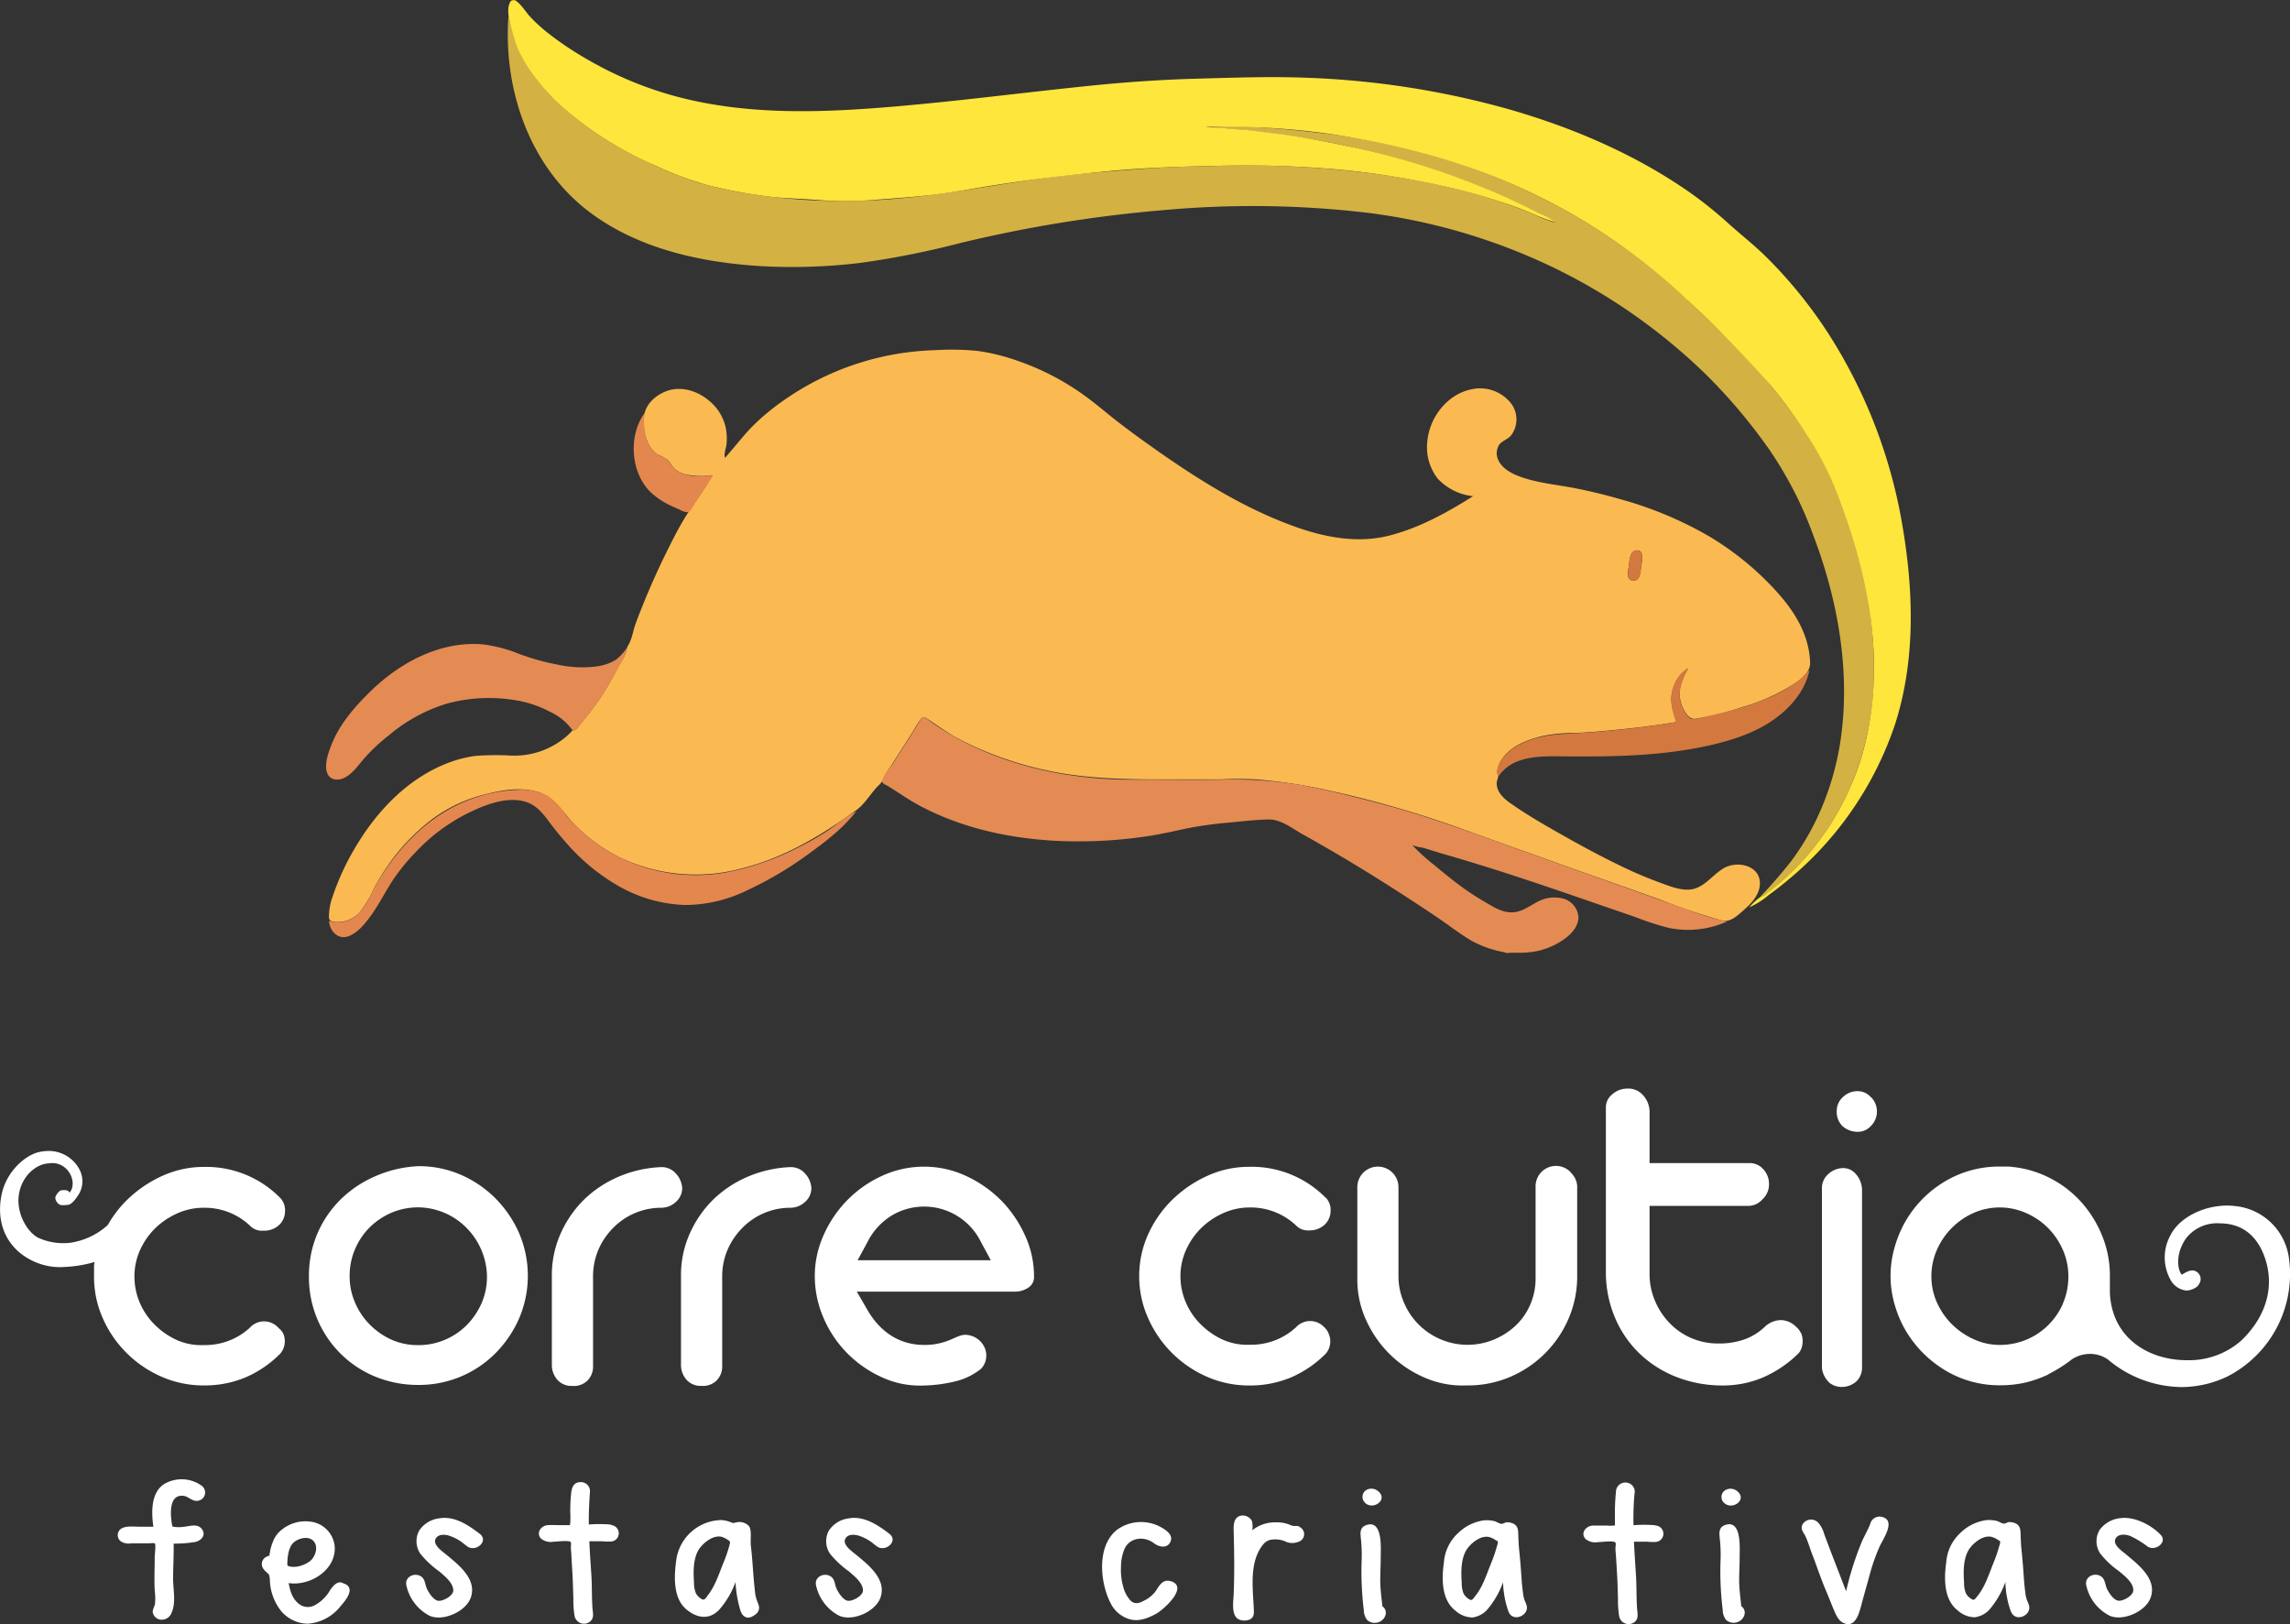 <svg xmlns="http://www.w3.org/2000/svg" viewBox="0 0 461.94 327.64"><rect x="0" y="0" width="461.94" height="327.64" fill="#333333" stroke="none"/><defs><style>.cls-1{fill:#fff;}.cls-2{fill:#faba51;}.cls-3{fill:#e48b53;}.cls-4{fill:#e3874f;}.cls-5{fill:#d3793f;}.cls-6{fill:#d4b143;}.cls-7{fill:#fee63c;}</style></defs><title>logo-cc-fundo_roxo</title><g id="Layer_2" data-name="Layer 2"><g id="Layer_1-2" data-name="Layer 1"><path id="tipo-cutia" class="cls-1" d="M99.92,241.72a22.59,22.59,0,0,0-7-4.75,21.14,21.14,0,0,0-8.41-1.72,24.1,24.1,0,0,0-8.73,2A22.94,22.94,0,0,0,68.67,242,21.78,21.78,0,0,0,64,248.9a21.55,21.55,0,0,0-1.68,8.51,21.72,21.72,0,0,0,6.46,15.74,21.46,21.46,0,0,0,7,4.59,22.62,22.62,0,0,0,8.6,1.64A21.71,21.71,0,0,0,100,272.93a23.19,23.19,0,0,0,4.73-7,21.87,21.87,0,0,0,0-17.13A23.17,23.17,0,0,0,99.92,241.72Zm-2.75,21.12a14.86,14.86,0,0,1-2.94,4.39,13.68,13.68,0,0,1-4.38,3,13.49,13.49,0,0,1-5.44,1.12A13,13,0,0,1,79,270.26a14.5,14.5,0,0,1-4.35-3,14.11,14.11,0,0,1-3-4.42,13.26,13.26,0,0,1-1.12-5.41,13.56,13.56,0,0,1,1.13-5.53,13.73,13.73,0,0,1,3-4.39,14.3,14.3,0,0,1,4.36-2.89,13.72,13.72,0,0,1,5.34-1.06h.1a13.86,13.86,0,0,1,9.72,4.21,14.24,14.24,0,0,1,4.05,9.55v.11A13.37,13.37,0,0,1,97.17,262.84Zm39.07-26.21a4.76,4.76,0,0,1,1.37,3,3.7,3.7,0,0,1-1.17,2.74,4.36,4.36,0,0,1-3,1.27,13.58,13.58,0,0,0-9.69,4,14.23,14.23,0,0,0-3,4.37,13.66,13.66,0,0,0-1.12,5.52v18.37a4,4,0,0,1-1.21,2.68,3.92,3.92,0,0,1-3,1,3.8,3.8,0,0,1-2.83-1.07,4.51,4.51,0,0,1-1.27-3V256.86a20.55,20.55,0,0,1,1.86-8.21,22.31,22.31,0,0,1,4.74-6.76,22.91,22.91,0,0,1,7-4.57,24.35,24.35,0,0,1,8.47-1.88A3.82,3.82,0,0,1,136.24,236.62Zm26.06,0a4.76,4.76,0,0,1,1.37,3,3.7,3.7,0,0,1-1.17,2.74,4.35,4.35,0,0,1-3,1.27,13.56,13.56,0,0,0-9.69,4,14.27,14.27,0,0,0-3,4.37,13.66,13.66,0,0,0-1.13,5.52V275.9a4,4,0,0,1-1.21,2.67,3.93,3.93,0,0,1-3,1,3.8,3.8,0,0,1-2.83-1.07,4.5,4.5,0,0,1-1.27-3V256.86a20.51,20.51,0,0,1,1.86-8.21,22.26,22.26,0,0,1,4.74-6.76,22.91,22.91,0,0,1,7-4.57,24.37,24.37,0,0,1,8.47-1.88A3.82,3.82,0,0,1,162.3,236.62Zm39.57,5.45a24.3,24.3,0,0,0-7.14-4.92,20,20,0,0,0-8.31-1.81,20.19,20.19,0,0,0-8.4,1.81,23.54,23.54,0,0,0-7.07,4.91,23.93,23.93,0,0,0-4.83,7.13,20.19,20.19,0,0,0-1.76,8.22,21.19,21.19,0,0,0,1.77,8.46,23.11,23.11,0,0,0,4.86,7.19,23.44,23.44,0,0,0,7.11,4.86,18.3,18.3,0,0,0,8.22,1.57,29.43,29.43,0,0,0,6.59-.89,13.23,13.23,0,0,0,5-2.5,3.84,3.84,0,0,0,1-2.06,4,4,0,0,0-.31-2.24,4.38,4.38,0,0,0-3.83-2.54,3.45,3.45,0,0,0-1.08.17,15.27,15.27,0,0,0-1.48.61,14.36,14.36,0,0,1-2.4.86,12.92,12.92,0,0,1-3.4.4c-4.79,0-8.73-2.43-11.4-7l-2.17-3.75h31.69a4.81,4.81,0,0,0,3.05-.91,2.49,2.49,0,0,0,1-2.18,19.58,19.58,0,0,0-1.81-8.24A24.44,24.44,0,0,0,201.87,242.07ZM173,254.23l2-3.7a13.26,13.26,0,0,1,5-5.4,12.77,12.77,0,0,1,17.87,5.4l2,3.7Zm94.5-12.57a3.6,3.6,0,0,1,.9,2.72,3.78,3.78,0,0,1-1.2,2.68,4.46,4.46,0,0,1-3,1.15h-.2a3.29,3.29,0,0,1-2.56-1l-.15-.14a13.34,13.34,0,0,0-9.19-3.49,13,13,0,0,0-5.47,1.2,15.28,15.28,0,0,0-4.37,3,14.59,14.59,0,0,0-3,4.35,12.8,12.8,0,0,0-1.14,5.29,13.34,13.34,0,0,0,1.13,5.41,13.74,13.74,0,0,0,3.08,4.44,15.14,15.14,0,0,0,4.37,3,12.14,12.14,0,0,0,5.44,1,13.32,13.32,0,0,0,9.14-3.38l.2-.19a3.87,3.87,0,0,1,5.62,0l.2.2A3.24,3.24,0,0,1,268,269a3.73,3.73,0,0,1,.34,1.43,3.8,3.8,0,0,1-.22,1.46,3.62,3.62,0,0,1-.68,1.18,22.51,22.51,0,0,1-7,4.79,21.36,21.36,0,0,1-8.46,1.63,20.9,20.9,0,0,1-8.53-1.77,23,23,0,0,1-11.88-11.88,20.66,20.66,0,0,1-1.77-8.43,20.41,20.41,0,0,1,1.77-8.33,22.8,22.8,0,0,1,4.85-7,24.67,24.67,0,0,1,7.15-4.89,20.2,20.2,0,0,1,8.41-1.81A20.93,20.93,0,0,1,267.45,241.66Zm49.3-5.17a4.11,4.11,0,0,1,1.35,2.71v18.21a21.49,21.49,0,0,1-1.72,8.56,22.35,22.35,0,0,1-11.8,11.79,21.64,21.64,0,0,1-8.65,1.72h-.1a19.07,19.07,0,0,1-8.28-1.48,22.74,22.74,0,0,1-12-11.64,19.54,19.54,0,0,1-1.8-8.24V239.44a4.15,4.15,0,0,1,8.3.1v17.87a13.3,13.3,0,0,0,1.13,5.41,13.9,13.9,0,0,0,7.33,7.34,13.9,13.9,0,0,0,10.62.14,14.51,14.51,0,0,0,4.34-2.69,12.62,12.62,0,0,0,3.1-4.29,13.08,13.08,0,0,0,1.14-5.39V239.44a4.11,4.11,0,0,1,7.05-3Zm46.48,32.33a4.26,4.26,0,0,1,.35,1.53,4.42,4.42,0,0,1-.23,1.61,2.83,2.83,0,0,1-.68,1.12,23.43,23.43,0,0,1-7.07,4.78,20.56,20.56,0,0,1-8.16,1.63,25.31,25.31,0,0,1-9.06-1.62A22.58,22.58,0,0,1,331,273.3a21.72,21.72,0,0,1-5.06-7.11,23.47,23.47,0,0,1-2-9.28V223.5a3.31,3.31,0,0,1,1.23-2.69,4.6,4.6,0,0,1,3.16-1.21,3.92,3.92,0,0,1,3,1.22,5.06,5.06,0,0,1,1.42,3.27v10.54h20a3.65,3.65,0,0,1,2.91,1.2,4.38,4.38,0,0,1,1.19,3.1,4.09,4.09,0,0,1-1.32,3,3.78,3.78,0,0,1-2.78,1.33h-20v13.67a13.87,13.87,0,0,0,1.05,5.38,14.54,14.54,0,0,0,2.87,4.46,13.41,13.41,0,0,0,4.41,3.12,13.61,13.61,0,0,0,5.53,1.13,15.35,15.35,0,0,0,5.41-.87,11.82,11.82,0,0,0,4.11-2.62,4.85,4.85,0,0,1,3.16-1.23,4.45,4.45,0,0,1,3,1.34A3.58,3.58,0,0,1,363.23,268.82Zm14.14-47.5a4.11,4.11,0,0,1,0,5.8,3.52,3.52,0,0,1-2.66,1.2,4.62,4.62,0,0,1-3.15-1.2,4.1,4.1,0,0,1-1.1-3.11,3.72,3.72,0,0,1,1.27-2.72,4.14,4.14,0,0,1,2.94-1.17A3.53,3.53,0,0,1,377.37,221.31Zm-8.51,57.48a4.63,4.63,0,0,1-1.39-2.88V239.44a3.76,3.76,0,0,1,1.3-2.61,4.47,4.47,0,0,1,2.9-1.19,3.29,3.29,0,0,1,2.57,1.12,5,5,0,0,1,1.32,3.08v35.84a3.9,3.9,0,0,1-1,2.85,4.29,4.29,0,0,1-2.93,1.25A3.94,3.94,0,0,1,368.86,278.8Zm74.76-19.89a1.75,1.75,0,0,0-.83-2.5c-1.06-.52-2.69.74-2.69.74-.69-.51-1.64-3.83.84-7.37a7.93,7.93,0,0,1,6.71-3h.15c4.12.06,7,2.09,8.68,6.05,2.52,6.09.9,12.51-4.44,17.62a15.94,15.94,0,0,1-11,3.94c-7.33,0-15-4.17-15.48-13.49v-3.45a21.39,21.39,0,0,0-1.5-8,23.25,23.25,0,0,0-4.13-6.79,21.7,21.7,0,0,0-6.2-4.87,21.24,21.24,0,0,0-7.69-2.37,8,8,0,0,0-1.09-.09h-1.47a21.31,21.31,0,0,0-12.2,3.63,22.29,22.29,0,0,0-8.06,9.61,24.37,24.37,0,0,0-1.41,4.31,20.59,20.59,0,0,0,0,9,24.26,24.26,0,0,0,1.43,4.34,22.67,22.67,0,0,0,8.06,9.55,21.13,21.13,0,0,0,12.19,3.68,22.42,22.42,0,0,0,5-.54,24.28,24.28,0,0,0,4.43-1.54l.58-.33.09-.05a28.4,28.4,0,0,0,4-2.54,3.48,3.48,0,0,1,.67-.46,6.7,6.7,0,0,1,3.28-.87,6.3,6.3,0,0,1,3.43,1l.23.16A23.38,23.38,0,0,0,440,279.81h0a21.44,21.44,0,0,0,9.46-2.21A23.21,23.21,0,0,0,461.75,254,12.16,12.16,0,0,0,451,243.31a13.85,13.85,0,0,0-1.72-.11c-4.93,0-9.74,2.51-11.46,6a9.26,9.26,0,0,0,0,8.94,4.09,4.09,0,0,0,3.25,2.2,3.69,3.69,0,0,0,2.3-.95m-27.22,3.58a14.16,14.16,0,0,1-3,4.36,13.6,13.6,0,0,1-4.41,2.93,14,14,0,0,1-5.37,1.05,12.62,12.62,0,0,1-5.19-1.13,15.09,15.09,0,0,1-4.32-2.92,14.66,14.66,0,0,1-3.07-4.35,12.94,12.94,0,0,1-1.19-5.47,13.15,13.15,0,0,1,1.12-5.32,14.5,14.5,0,0,1,7.36-7.42,13.1,13.1,0,0,1,10.61,0,14.23,14.23,0,0,1,4.42,3,14.4,14.4,0,0,1,3,4.42,13,13,0,0,1,1.12,5.32A13.57,13.57,0,0,1,416.13,262.95ZM57.12,269a3.72,3.72,0,0,1,.33,1.41,3.89,3.89,0,0,1-.22,1.45,3.65,3.65,0,0,1-.68,1.19,22.26,22.26,0,0,1-7,4.8,21.3,21.3,0,0,1-8.46,1.63,20.91,20.91,0,0,1-8.53-1.77,22.91,22.91,0,0,1-11.87-11.88,20.58,20.58,0,0,1-1.72-8l0-2.4c0-.3.07-.57.11-.85a25.49,25.49,0,0,1-6,1h0a12.68,12.68,0,0,1-6-1C1.76,252.28-1,247.22.35,240.86c1-4.61,4.81-7.94,7.72-8.5a9.18,9.18,0,0,1,1.13-.15,7,7,0,0,1,6.88,3.8,5.1,5.1,0,0,1-.41,5.25c-.64.93-1.29,1.75-2.06,1.81-.49,0-1.29.2-1.76-.17s-.83-1.08-.63-1.56.86-1.27,1.18-1.21c0,0,1.39-.28,1.62.48,1.79-2.09-.36-6.56-4.2-5.92h-.1c-2.68.23-5,2.6-5.72,5.39-1.16,4.29,1.54,8.56,3.75,9.63a12.23,12.23,0,0,0,6.37,1,14.33,14.33,0,0,0,7.64-3.61,22.4,22.4,0,0,1,3.83-5,24.65,24.65,0,0,1,7.15-4.89,20.15,20.15,0,0,1,8.41-1.81,20.94,20.94,0,0,1,15.44,6.32,3.6,3.6,0,0,1,.9,2.72,3.77,3.77,0,0,1-1.2,2.69,4.43,4.43,0,0,1-3,1.14H53a3.31,3.31,0,0,1-2.57-1l-.14-.14a13.3,13.3,0,0,0-9.19-3.49,12.93,12.93,0,0,0-5.46,1.19,15.27,15.27,0,0,0-4.39,3,14.68,14.68,0,0,0-3,4.35,12.83,12.83,0,0,0-1.13,5.29,13.39,13.39,0,0,0,1.12,5.42,13.9,13.9,0,0,0,3.08,4.45,15.26,15.26,0,0,0,4.38,3,12.14,12.14,0,0,0,5.44,1,13.31,13.31,0,0,0,9.13-3.38l.19-.19a3.87,3.87,0,0,1,5.62,0l.21.21A3.17,3.17,0,0,1,57.12,269Z"/><path id="tipo-festa" class="cls-1" d="M123.16,307.65a1.66,1.66,0,0,1,0,3.32,15,15,0,0,1-1.75-.05l-2.53,0c.1,2.4.29,4.79.43,7.18.12,2.12.05,4.26.21,6.38.08,1,.4,2-.62,2.73a1.93,1.93,0,0,1-3-1.26,19.62,19.62,0,0,1-.24-3.5c-.06-1.57-.08-3.14-.17-4.71-.07-1.18-.14-2.36-.21-3.54,0-.66-.1-1.32-.13-2,0-.27.09-.88,0-1.09-.29-.46-2.81-.1-3.5-.1a3.12,3.12,0,0,1-2.52-.63c-1.05-1.16,0-2.62,1.37-2.71.86-.06,1.74,0,2.6,0h1.3c.51,0,.57.13.63-.4a22.84,22.84,0,0,0,0-2.44c0-1.25.06-2.49.2-3.73s.64-2.17,2-2.11a1.81,1.81,0,0,1,1.77,2c-.15,2.19-.26,4.35-.22,6.55a27.46,27.46,0,0,1,4.34,0C123.61,307.7,123.15,307.65,123.16,307.65Zm56.26,1.77c-2.31-1.77-5.14-3.68-8.21-3.12a5.62,5.62,0,0,0-4,2.45,4.47,4.47,0,0,0,.25,4.72,19.28,19.28,0,0,0,3.79,3.53c1,.87,3,2.42,2.81,4-.15,1-2.15,2.1-3.1,1.91s-1.95-1.78-2.27-2.57-.3-1.69-1-2.24c-1.27-1-3.42-.09-3.09,1.64a9.05,9.05,0,0,0,4.66,6.19c2.73,1.23,7.32-.81,8.33-3.6,1.34-3.74-2.4-6.62-4.9-8.7-.75-.62-2.84-2-2.16-3.24.57-1.06,2.14-.83,3-.5a9.67,9.67,0,0,1,2.36,1.27,12.25,12.25,0,0,0,1.22.93C178.86,313,181.21,310.8,179.41,309.42Zm-27.67,16.68c-1.17.58-2-.07-2.38-1.17a23.5,23.5,0,0,1-1-5.78,17.52,17.52,0,0,1-3.25,5.53c-2,2.15-4.48,1.79-6.64,0-2.86-2.36-2.49-7.11-2-10.39a9.35,9.35,0,0,1,9.1-7.65,6.08,6.08,0,0,1,1.85.45c.63.26.55.11,1.17,0a2.67,2.67,0,0,1,2.49.77c.53.75.31,2.44.34,3.33,0,.5.08,1,.13,1.5.2,1.89.32,3.81.47,5.7.08,1,.19,2,.31,3,0,.34.12.67.2,1,.12.53.38.95.51,1.46C153.36,324.9,152.68,325.62,151.74,326.09Zm-9.2-4c1.63-1.88,2.46-4.57,3.38-6.84a26.89,26.89,0,0,0,1.18-3.42c.15-.57.31-.83-.21-1.16a6.25,6.25,0,0,0-1.12-.59c-1.79-.67-4.13,1.26-4.94,2.69-1,1.78-1,4.33-.85,6.31a6.21,6.21,0,0,0,.33,2.19,2.7,2.7,0,0,0,1,1.15c.67.48.77.25,1.29-.33ZM96.78,309.42c-2.31-1.77-5.14-3.68-8.21-3.12a5.62,5.62,0,0,0-4,2.45,4.47,4.47,0,0,0,.25,4.72A19.28,19.28,0,0,0,88.61,317c1,.87,3,2.42,2.81,4-.15,1-2.15,2.1-3.1,1.91s-1.95-1.78-2.27-2.57-.3-1.69-1-2.24c-1.27-1-3.42-.09-3.09,1.64a9.05,9.05,0,0,0,4.66,6.19c2.73,1.23,7.32-.81,8.33-3.6,1.34-3.74-2.4-6.62-4.9-8.7-.75-.62-2.84-2-2.16-3.24.57-1.06,2.14-.83,3-.5a9.67,9.67,0,0,1,2.36,1.27,12.25,12.25,0,0,0,1.22.93C96.22,313,98.58,310.8,96.78,309.42Zm251.09-6.17c1.66,1.39,4.52-.66,2.68-2.33a2.11,2.11,0,0,0-2.37-.4A1.62,1.62,0,0,0,347.86,303.24ZM40.73,299.75a6.93,6.93,0,0,0-7.59-.39c-2.76,1.75-2.6,5.83-2.2,8.62H28c-1.09,0-2.91-.25-3.77.57a1.57,1.57,0,0,0,.17,2.4,3,3,0,0,0,2.06.39c1.17,0,2.35,0,3.53,0,.16,0,1.09-.12,1.22,0,.29.27,0,2.23,0,2.69,0,2.26-.12,4.54,0,6.8a12.49,12.49,0,0,1,.06,2.7c-.1.61-.54,1.14-.45,1.77a1.83,1.83,0,0,0,1.85,1.44,2.1,2.1,0,0,0,1.94-1.4c.92-2,.33-4.6.31-6.76,0-2.4.15-4.79.11-7.19a24.8,24.8,0,0,0,4.23-.31c1.23-.19,2.39-1.34,1.49-2.59s-2.52-.58-3.75-.48a7.18,7.18,0,0,1-1.87,0c-.63-.13-.19.11-.39-.28a2.78,2.78,0,0,1-.12-.73c-.28-1.89-.44-5.63,2.44-5.24,1,.14,1.66,1.12,2.79,1A1.69,1.69,0,0,0,40.73,299.75Zm28.68,19.69c2.42.94.29,3.42-.7,4.56a9.24,9.24,0,0,1-6.66,3.55,7.19,7.19,0,0,1-5.41-2.64,10.6,10.6,0,0,1-2.2-6.07,5.06,5.06,0,0,0-.1-.94c-.13-.42-.22-.41-.56-.72a4.82,4.82,0,0,1-.59-.62,1.63,1.63,0,0,1,.52-2.5,1.92,1.92,0,0,1,.66-.24q0-.16,0-.31a3.46,3.46,0,0,0,.13-.71,10.39,10.39,0,0,1,.52-1.7,5.52,5.52,0,0,1,1.83-2.53,7.6,7.6,0,0,1,6.37-1.51,5.57,5.57,0,0,1,4.29,4.86c.38,4.78-5,8.1-9.28,7.43.31,1.72.79,3.35,2.31,4.37a2.91,2.91,0,0,0,3.13,0,7.86,7.86,0,0,0,2.89-2.89c.55-.83,1.59-2.18,2.78-1.38C70,319.67,69.41,319.44,69.41,319.44Zm-.36.93Zm-9-4.35a6.65,6.65,0,0,0,2.37-1c1.24-.89,2-3.24.59-4.36-1.13-.89-3.23-.22-4.05.8s-1,2.84-1,4.13C57.9,316.21,59.71,316.11,60.09,316Zm215.38-12.78c1.66,1.39,4.52-.66,2.68-2.33a2.11,2.11,0,0,0-2.37-.4A1.62,1.62,0,0,0,275.47,303.24Zm130.26,22a18.79,18.79,0,0,1-1.16-6.1,17.85,17.85,0,0,1-3,5.3,4.88,4.88,0,0,1-3.18,1.81,5.27,5.27,0,0,1-3.42-1.36c-2.87-2.22-2.79-6.49-2.33-9.76a8.88,8.88,0,0,1,2.89-5.93,9.18,9.18,0,0,1,5.26-2.55,6.79,6.79,0,0,1,2.05.17c.41.1,1,.53,1.4.54s.75-.32,1.15-.32a3.05,3.05,0,0,1,1.31.31c1,.53.91,1.53.95,2.56s.08,1.88.18,2.82c.2,1.93.35,3.88.48,5.81.06,1,.18,2,.31,2.94,0,.35.13.69.2,1s.37.87.5,1.34C409.89,325.81,406.68,327.32,405.73,325.24Zm-6.94-3.11c1.61-1.84,2.43-4.51,3.34-6.76a28.51,28.51,0,0,0,1.19-3.45c.07-.26.29-.77.16-1s-.22-.14-.29-.19a4.17,4.17,0,0,0-1.19-.63c-1.84-.68-4.23,1.34-5,2.85-.94,1.81-.91,4.26-.77,6.24a5.92,5.92,0,0,0,.32,2.11,2.7,2.7,0,0,0,1,1.15c.69.49.76.27,1.28-.33ZM379.62,306a1.93,1.93,0,0,0-2.35,1.41c-.46,1.18-1.1,2.28-1.63,3.43A62.17,62.17,0,0,0,372.4,321c-1.49-3.86-3-7.7-4.44-11.59a5.82,5.82,0,0,0-1.13-2.18,2,2,0,0,0-3.13.14c-.63,1,0,1.6.44,2.42.63,1.29,1,2.76,1.55,4.1.89,2.33,1.66,4.68,2.65,7,.53,1.22,1,2.48,1.51,3.7.44,1,.88,2.21,1.89,2.74,2.64,1.4,3.39-2.29,3.85-4s1-3.57,1.48-5.35a39,39,0,0,1,2.12-6.08c.66-1.42,3.37-5.25.41-5.9Zm-28.38,17.83c-.17-1.55-.38-3.12-.41-4.68s.1-3.35.09-5,.51-7.82-3-6.48c-1.28.5-1.11,1.63-1,2.71a30.27,30.27,0,0,1,.15,4.4,62.93,62.93,0,0,0,.44,10,3.32,3.32,0,0,0,.67,2,2.28,2.28,0,0,0,2.15.49c1.5-.36,2.33-2.38.82-3.33C351.23,323.77,351.55,324,351.24,323.81Zm84.43-14.4c-1.87-1.87-5.19-3.54-7.87-3.18a5.88,5.88,0,0,0-4.27,2.39,4.45,4.45,0,0,0,.11,4.72,17.39,17.39,0,0,0,3.74,3.54c1.07.89,3.17,2.48,2.93,4.08-.15,1-2.16,2.12-3.1,1.91s-1.88-1.69-2.22-2.45-.33-1.79-1.07-2.36c-1.27-1-3.41-.09-3.09,1.64a8.94,8.94,0,0,0,4.8,6.25c2.72,1.11,7.2-.9,8.19-3.66,1.36-3.8-2.5-6.68-5-8.79-.72-.6-2.74-1.92-2.06-3.15.59-1.06,2.13-.84,3-.5a19.2,19.2,0,0,1,3.46,2.12c1.73,1.07,4.27-1.13,2.41-2.56ZM236.29,319c3.48,1.22-1.59,5.68-2.91,6.44-1.54.89-3.44,1.69-5.26,1.27a6.22,6.22,0,0,1-4-3.13c-2.22-4.14-3-11.69,1.23-15a8.3,8.3,0,0,1,9.07-.37c.92.55,2.2,1.46,1.73,2.69-.6,1.57-2.33,1.21-3.36.42-2-1.54-5-1.17-6,1.25a9.45,9.45,0,0,0-.66,3.48,12,12,0,0,0,.44,4,6.34,6.34,0,0,0,1.56,2.91c1,.85,2,.3,3.06-.28a6.14,6.14,0,0,0,2.28-2.23c.63-1,1.41-1.93,2.76-1.45Zm-.33.94Zm97.89-12.26a27.46,27.46,0,0,0-4.34,0,54.68,54.68,0,0,1,.21-6.38,1.83,1.83,0,0,0-1.48-2.19,1.89,1.89,0,0,0-2.27,1.89c-.13,1.18-.18,2.37-.21,3.56q0,1.21,0,2.42a5.26,5.26,0,0,1,0,.77c-.06,0-.29,0-.37,0a5.45,5.45,0,0,1-1.23,0c-.93,0-1.86,0-2.78,0-1.36,0-2.68,1.45-1.54,2.71a3.12,3.12,0,0,0,2.53.63c.69,0,3.21-.36,3.5.1.14.22,0,.82,0,1.09,0,.66.09,1.32.13,2,.08,1.18.14,2.36.21,3.54.1,1.57.12,3.14.17,4.71a19.62,19.62,0,0,0,.24,3.5,1.94,1.94,0,0,0,3,1.26c1-.69.69-1.71.62-2.73-.16-2.12-.09-4.26-.21-6.38-.14-2.39-.32-4.79-.43-7.18l2.53,0a14.93,14.93,0,0,0,1.75.06,1.66,1.66,0,0,0,0-3.32Zm-71.71.29c-.47-.24-.88-.08-1.35-.16a5.27,5.27,0,0,1-.83-.31,7.14,7.14,0,0,0-2.58-.4,7.32,7.32,0,0,0-4.77,1.6,4.62,4.62,0,0,0-.09-1.92,2.13,2.13,0,0,0-2.34-1c-1.54.45-1.34,2.39-1.31,3.63.1,3.93.15,7.86,0,11.8,0,1.51-.69,4.71,1.09,5.5a2.88,2.88,0,0,0,2.12,0c1-.47.87-1.41.83-2.33-.2-4.14-.93-9.36,1.9-12.82a2.63,2.63,0,0,1,2-1,5.14,5.14,0,0,1,2.79.54,3.42,3.42,0,0,0,2.77-.29,1.6,1.6,0,0,0-.24-2.78Zm16.7,15.88c-.17-1.55-.38-3.12-.41-4.68s.1-3.35.09-5,.51-7.82-3-6.48c-1.28.5-1.11,1.63-1,2.71a30.27,30.27,0,0,1,.15,4.4,62.93,62.93,0,0,0,.44,10,3.32,3.32,0,0,0,.67,2,2.28,2.28,0,0,0,2.15.49c1.5-.36,2.33-2.38.82-3.33C278.84,323.77,279.16,324,278.84,323.81Zm25.52,1.43a18.79,18.79,0,0,1-1.16-6.1,17.85,17.85,0,0,1-3,5.3,4.88,4.88,0,0,1-3.18,1.81,5.27,5.27,0,0,1-3.42-1.36c-2.87-2.22-2.79-6.49-2.33-9.76a8.88,8.88,0,0,1,2.89-5.93,9.18,9.18,0,0,1,5.26-2.55,6.79,6.79,0,0,1,2.05.17c.41.1,1,.53,1.4.54s.75-.32,1.15-.32a3.05,3.05,0,0,1,1.31.31c1,.53.91,1.53.95,2.56s.08,1.88.18,2.82c.2,1.93.35,3.88.48,5.81.06,1,.18,2,.31,2.94,0,.35.13.69.2,1s.37.87.5,1.34C308.52,325.81,305.31,327.32,304.36,325.24Zm-6.94-3.11c1.61-1.84,2.43-4.51,3.34-6.76a28.51,28.51,0,0,0,1.19-3.45c.07-.26.29-.77.16-1s-.22-.14-.29-.19a4.17,4.17,0,0,0-1.19-.63c-1.84-.68-4.23,1.34-5,2.85-.94,1.81-.91,4.26-.77,6.24a5.92,5.92,0,0,0,.32,2.11,2.7,2.7,0,0,0,1,1.15c.69.49.76.27,1.28-.33Z"/><path id="draw-corpo" class="cls-2" d="M115.52,147.36c.71,0,1.12-.74,1.51-1.24.59-.74,1.2-1.45,1.78-2.19a48,48,0,0,0,3.52-5.09c1-1.59,1.78-3.25,2.72-4.85a16.7,16.7,0,0,0,1.1-2.08c.21-.51.32-1.34.52-1.67.74-1.08,1-2.75,1.4-4,.57-1.6,1.19-3.18,1.83-4.74q1.86-4.56,4-9c1.39-2.81,2.76-5.65,4.42-8.32,1.75-2.82,3.84-5.43,5.43-8.35a14.8,14.8,0,0,1-5.57-.15,5.57,5.57,0,0,1-2.08-1.1c-.63-.56-.94-1.39-1.58-1.93a15,15,0,0,0-1.9-1,5.2,5.2,0,0,1-1.79-2.07,10.73,10.73,0,0,1-1-4.78c0-2.94,2.21-5.09,4.89-6,3.14-1,6.49.28,8.81,2.47a9.57,9.57,0,0,1,2.89,5.14,12,12,0,0,1,.15,3.06c-.05.77-.62,2.16-.32,2.89,1.86-2.08,3.54-4.31,5.49-6.31a45.64,45.64,0,0,1,6.26-5.22A55.87,55.87,0,0,1,188.6,70.64a52.94,52.94,0,0,1,8.74.17,40.94,40.94,0,0,1,8,2,52,52,0,0,1,14.12,7.49c2.21,1.65,4.29,3.47,6.48,5.14,2.36,1.81,4.77,3.55,7.2,5.26,8.86,6.24,18.21,12.07,28.48,15.68,5.86,2.06,12.29,3.23,18.43,1.71s11.86-4.69,17.11-8A11.31,11.31,0,0,1,290,96.53a10.3,10.3,0,0,1-2.09-7.41c.42-4.89,4-9.58,8.9-10.58a7.92,7.92,0,0,1,7.45,2.21,5.36,5.36,0,0,1,.62,7c-.67.89-1.87,1.13-2.48,2a3.23,3.23,0,0,0-.08,3.24c1.16,2.18,4,3.15,6.19,3.76,3.07.84,6.26,1.15,9.38,1.77s6.29,1.4,9.38,2.3a75.57,75.57,0,0,1,17.41,7.32,59.51,59.51,0,0,1,13.52,11c3.75,4.1,6.75,8.85,6.94,14.54.08,2.5-3.12,4.24-5,5.34a41,41,0,0,1-8.71,3.63A57.54,57.54,0,0,1,342,145c-1.24.16-2-1.12-2.48-2.1a6.66,6.66,0,0,1-.58-4.21,13.33,13.33,0,0,1,1.64-3.9,7,7,0,0,0-3.15,4.31c-.69,2.27,0,4.39.74,6.55-4.59.78-9.25,1.32-13.89,1.74-2.24.2-4.5.4-6.75.47a31.2,31.2,0,0,0-6.25.59c-3.07.73-6.57,2-8.34,4.77a5,5,0,0,0-.92,2.48c0,.32.21.62.2.93s-.28.81-.3,1.24c-.09,1.79,1.32,3.14,2.66,4.09,3.64,2.58,7.61,4.82,11.48,7s8.07,4.42,12.23,6.37q3.09,1.44,6.29,2.62c1.88.69,4,1.59,6.05,1.52,3-.1,4.75-3,7.14-4.36,3-1.68,7.89-.27,7.17,3.84-.34,1.91-1.78,3.42-3.19,4.64-1.14,1-2.68,2.52-4.3,2.13a122.3,122.3,0,0,1-12.54-4.23c-4.5-1.61-9-3.2-13.52-4.8q-13.57-4.82-27.12-9.71a214.7,214.7,0,0,0-27-7.69,105.07,105.07,0,0,0-13.92-2.07,70.14,70.14,0,0,0-7.09,0c-2.36,0-4.71,0-7.07,0-9.29,0-18.57.19-27.71-1.74a71.72,71.72,0,0,1-12.66-3.89,59.71,59.71,0,0,1-6-2.85c-1.92-1.06-3.64-2.34-5.46-3.53-.62-.4-1.07-.83-1.57-.19-.65.82-1.16,1.8-1.72,2.68-1.24,1.94-2.47,3.88-3.71,5.81-.62,1-1.29,1.9-1.85,2.89-.2.36-.32.75-.51,1.12a6.35,6.35,0,0,1-1.08,1.23c-1.39,1.51-2.54,3.49-4.21,4.7-7,5.06-14.43,9.53-22.88,11.68a35.74,35.74,0,0,1-24.48-2,33.86,33.86,0,0,1-9.23-6.57c-2.53-2.54-4.14-5.86-7.82-6.87s-7.59-.2-11.08.71a29.54,29.54,0,0,0-10.86,5.49,40.92,40.92,0,0,0-8,8.55,47.91,47.91,0,0,0-3,4.92,20.71,20.71,0,0,1-2.84,4.69,5.9,5.9,0,0,1-5.2,1.9c-.92-.13-1-.57-.95-1.47a11.62,11.62,0,0,1,.59-3.21,51.3,51.3,0,0,1,5.43-11.49c4.19-6.72,10.06-12.68,17.5-15.68a24.29,24.29,0,0,1,6.08-1.62,55.37,55.37,0,0,1,7.1-.06,16.14,16.14,0,0,0,11.35-4,15.46,15.46,0,0,1,1.22-1.08c0,.19-.24.42-.35.55s-1,1.2-1.15,1.11a13.09,13.09,0,0,1,1.42-1.72C116.24,147.32,112,151.26,115.52,147.36Zm214-30.24c1.51,0,1.38-2.12,1.59-3.15s.52-3.45-1.31-2.86c-1.11.36-1.08,2.18-1.23,3.1s-.69,2.91,1,2.91Z"/><path id="draw-pernas-frente" class="cls-3" d="M303.8,192.16a22.26,22.26,0,0,1-6.91-2.35c-2.3-1.36-4.41-3-6.62-4.51q-6.75-4.57-13.68-8.87t-14-8.23c-2-1.14-4.25-2.94-6.68-2.89-2.59.05-5.22.36-7.8.61A80,80,0,0,0,240,167c-2.65.54-5.26,1.17-7.93,1.59a92.73,92.73,0,0,1-16.44,1.12c-10.26-.22-20.62-2.22-29.78-7-2.31-1.21-4.41-2.69-6.61-4.07-.7-.44-1.59-.55-1.21-1.53A19.76,19.76,0,0,1,180,154.2l4.37-6.84c.47-.74.89-1.52,1.38-2.25s.86-.37,1.49.1c7.64,5.62,17,9.1,26.26,10.78a84.2,84.2,0,0,0,15.84,1.29c5.65,0,11.31.06,17,0a84,84,0,0,1,16.1,1.08c5.43,1,10.75,2.38,16.08,3.78,10.39,2.73,20.39,6.56,30.5,10.17q15.94,5.69,31.87,11.38a54.81,54.81,0,0,0,7.45,2.22,19.18,19.18,0,0,1-11.71,1.27,50.63,50.63,0,0,1-6.25-2c-2.17-.77-4.35-1.51-6.53-2.26-8.67-3-17.33-6-26.1-8.69q-3.62-1.11-7.26-2.16L287,171a8.71,8.71,0,0,1-2.12-.52,39.05,39.05,0,0,0,4.47,4.05c1.62,1.37,3.28,2.7,5,4s3.42,2.38,5.22,3.44c1.61.95,3.35,2.07,5.29,2.08s3.31-1.06,4.87-1.9a7.24,7.24,0,0,1,5.56-.89,4.19,4.19,0,0,1,3.11,3.65c.05,1.8-1.22,3.29-2.57,4.33a14.93,14.93,0,0,1-5.72,2.61,16.48,16.48,0,0,1-3.39.34c-.6,0-1.21,0-1.81,0-.29,0-1,.14-1.22,0,.08.06.65-.13.73,0l-.6,0C301.42,191.66,305.45,192.16,303.8,192.16Z"/><path id="draw-perna-tras" class="cls-4" d="M66.37,185.77A5.79,5.79,0,0,0,72,184.58a15.14,15.14,0,0,0,3.11-4.72,45.65,45.65,0,0,1,7.17-10.05c5.85-6.19,13.38-10.11,22-10.47a11.42,11.42,0,0,1,6.08,1.14,14.2,14.2,0,0,1,3.68,3.76,33.17,33.17,0,0,0,9.22,7.8,34.65,34.65,0,0,0,23.6,3.88,54.5,54.5,0,0,0,13.85-4.81,55.46,55.46,0,0,0,6.34-3.6c1.88-1.26,3.58-2.85,5.65-3.81-2.72,3.49-6.33,6.2-9.89,8.78a72.24,72.24,0,0,1-12,7.08,28.52,28.52,0,0,1-12.71,3,28.83,28.83,0,0,1-13-3.64,40.56,40.56,0,0,1-10.18-8.11,68.18,68.18,0,0,1-4.38-5.34c-1.18-1.57-2.41-3-4.34-3.67-3.93-1.28-8.46.59-12,2.33a37.19,37.19,0,0,0-10.5,7.93A39.46,39.46,0,0,0,79,177.93c-1.37,2.17-2.54,4.44-4,6.53-1.2,1.67-2.82,3.81-4.88,4.46s-3.67-1.25-3.75-3.15c1.68.54,0,1.12,0,0C68.25,186.37,66.43,187,66.37,185.77Z"/><path id="draw-perna-dark" class="cls-3" d="M115.52,147.36a11.47,11.47,0,0,0-4.61-3.79,22.19,22.19,0,0,0-6.55-2.25,32.47,32.47,0,0,0-14.29.64,33,33,0,0,0-11.61,6.36,37.4,37.4,0,0,0-5,4.68c-1.21,1.4-2.43,3.22-4.19,4-1.37.58-2.94.26-3.36-1.33-.48-1.86.49-4.31,1.19-6,1.7-4,4.8-7.48,7.93-10.49,5.94-5.71,14-9.92,22.44-9.19a29.77,29.77,0,0,1,7.45,2,47.79,47.79,0,0,0,7.55,2.08,23,23,0,0,0,8.07.34,10,10,0,0,0,3.66-1.29,9.65,9.65,0,0,0,2.31-2.54c-.34,1.95-1.63,3.74-2.55,5.45a56.23,56.23,0,0,1-3.45,5.7c-1.2,1.7-2.51,3.35-3.85,4.94-.2.23-.53.66-.87.69s-.47-.38-.4-.39c.24,0,.56.41.14.44C114.5,145.66,116.23,147.32,115.52,147.36Z"/><path id="draw-rabo-dark" class="cls-4" d="M130,83.27a13.21,13.21,0,0,0,.57,5.7A5.58,5.58,0,0,0,132,91.16a11.36,11.36,0,0,0,2.16,1.24c.72.43,1,1.14,1.52,1.76a5.17,5.17,0,0,0,2,1.37c2,.79,4.07.52,6.13.35-.83,1.52-1.83,2.94-2.79,4.38-.43.66-.88,1.31-1.28,2-.26.44-.5,1-1,1.07a3.4,3.4,0,0,1-1.66-.53c-.63-.28-1.28-.55-1.9-.86a15.36,15.36,0,0,1-4-2.71c-4-4-4.46-11.37-1.14-15.93q.06.17-.06.22a.34.34,0,0,1,.06-.22C129.83,85.21,129.91,83.42,130,83.27Z"/><path id="draw-boca" class="cls-5" d="M302.21,156.66c-.6-1.14.15-2.6.8-3.54a9.36,9.36,0,0,1,3.4-2.85c3.18-1.7,6.5-2.1,10-2.28a187.1,187.1,0,0,0,21.71-2.31c-.7-2.16-1.43-4.28-.74-6.55a7,7,0,0,1,3.15-4.31c-1.45,2.75-2.54,5.56-.84,8.5a4.19,4.19,0,0,0,1.25,1.59c.68.39,1.55,0,2.25-.15,1.65-.37,3.31-.73,5-1.16a56,56,0,0,0,9.35-3.19,27.57,27.57,0,0,0,4.11-2.3,15.1,15.1,0,0,0,1.84-1.41A14.5,14.5,0,0,1,365,135.2c-.87,4.3-4.07,7.88-7.63,10.26-4,2.7-8.75,4.1-13.44,5.1-10,2.12-20.14,2.12-30.3,2-4.14,0-8.86.32-11.38,4.09-.37-.71.84-1.26,0,0C301.54,155.39,303.14,155.27,302.21,156.66Z"/><path id="draw-olho" class="cls-5" d="M329.56,117.12c-1.64,0-1.12-1.88-1-2.91s.13-2.83,1.31-3.12c1.79-.44,1.42,1.94,1.23,2.88s-.08,3.15-1.59,3.15Z"/><path id="draw-coisa-dark" class="cls-6" d="M102.57,3.21c.93,3.53,1.81,6.82,3.74,10a38.19,38.19,0,0,0,6.4,7.67,68.19,68.19,0,0,0,17.86,11.79,80.13,80.13,0,0,0,10.24,4.14,78.58,78.58,0,0,0,10.85,2.35,119.85,119.85,0,0,0,22.5,1.31c15.24-.43,30.09-4.25,45.24-5.53,7.46-.63,14.87-1.27,22.36-1.39,3.81-.06,7.6-.24,11.41-.18s7.53.19,11.3.43c15,1,30.22,3.47,44.21,9.13a33,33,0,0,0,5.1,2,11.86,11.86,0,0,0-2.65-1.45c-1.14-.58-2.29-1.17-3.44-1.74-2.17-1.07-4.39-2.06-6.62-3q-6.59-2.8-13.4-5a166.29,166.29,0,0,0-28.52-6.49c-2.64-.34-5.3-.71-7.95-1-1.31-.13-2.63-.18-3.95-.3s-2.74,0-4-.3a94.49,94.49,0,0,1,12.25.15c4.06.23,8.09.7,12.13,1.18a132.29,132.29,0,0,1,23.64,5.09,125.08,125.08,0,0,1,42.17,22.28c3.14,2.59,6.14,5.31,9.05,8.15s5.74,5.45,8.5,8.27a116.28,116.28,0,0,1,14.87,19,59.84,59.84,0,0,1,5.11,10.53,113.36,113.36,0,0,1,3.9,11.46A87.51,87.51,0,0,1,378,135.64a59.1,59.1,0,0,1-4.88,23.46,54.7,54.7,0,0,1-13.66,18.62c-.74.65-1.52,1.27-2.3,1.88a6.18,6.18,0,0,1-2.12,1.35,95.17,95.17,0,0,0,6.36-7.34,51.83,51.83,0,0,0,4.71-7.69,56.12,56.12,0,0,0,5.38-18.16c1.63-13.33-.92-27.16-5.66-39.63a77.2,77.2,0,0,0-9-17.54,111.61,111.61,0,0,0-12.47-14.82,117.38,117.38,0,0,0-31-21.8,121,121,0,0,0-37.78-11.08,198.35,198.35,0,0,0-41.11-.48A270.55,270.55,0,0,0,193.82,49a178,178,0,0,1-20,4,114.33,114.33,0,0,1-20.6.67C140.89,52.88,128,50,118.09,42.14c-8.91-7.13-13.94-17.84-15.29-29a52.06,52.06,0,0,1-.24-9.88C102.86,4.34,102.51,4.06,102.57,3.21Z"/><path id="draw-coisa" class="cls-7" d="M103.8,0c1.31.74,2.15,2.32,3.17,3.41a32.89,32.89,0,0,0,3.42,3.14,65.33,65.33,0,0,0,7.91,5.33,73.69,73.69,0,0,0,17.42,7.39c13.82,3.84,28.26,3.54,42.43,2.41s28.08-3,42.13-4.42c7.15-.73,14.32-1.21,21.5-1.4s14.42-.46,21.65-.18a173,173,0,0,1,41.21,6.44c12.81,3.7,25.31,9.07,36.27,16.73a82.46,82.46,0,0,1,7.86,6.33c2.49,2.24,5.11,4.28,7.5,6.64A92.34,92.34,0,0,1,369,67.57a103.4,103.4,0,0,1,14.67,37.95c2.34,13.42,2.81,27.56-1.42,40.65a69.18,69.18,0,0,1-21.46,31.25q-1.93,1.63-4,3.13a16.27,16.27,0,0,1-3.93,2.49,11.83,11.83,0,0,1,2.29-2.12,4.78,4.78,0,0,0,1-.52l1-.8c.88-.69,1.75-1.38,2.58-2.13a54.36,54.36,0,0,0,17.25-31c3-16.43-.86-33.2-7-48.44a62.37,62.37,0,0,0-5.78-10.7,93.32,93.32,0,0,0-7.15-9.75,235.06,235.06,0,0,0-17.3-17.63A121.18,121.18,0,0,0,298,34.35a148.34,148.34,0,0,0-24.1-6.4,140.25,140.25,0,0,0-24.66-2.35c-2,0-4.06-.11-6.06,0a31.37,31.37,0,0,0,3.29.23c1.26.1,2.51.21,3.77.29,2.41.16,4.81.55,7.21.84,4.7.56,9.34,1.49,14,2.44a154,154,0,0,1,28,8.55c2.47,1,4.92,2.09,7.33,3.25,1.22.59,2.42,1.2,3.62,1.81a15.08,15.08,0,0,1,3.34,1.8,34.33,34.33,0,0,1-5.28-2c-1.8-.73-3.62-1.41-5.47-2-3.69-1.22-7.45-2.28-11.24-3.14a168.6,168.6,0,0,0-22.55-3.54A213.37,213.37,0,0,0,246,33.44c-7.59.15-15.15.38-22.72,1.12-7.76.76-15.48,1.66-23.19,2.88-3.94.62-7.85,1.37-11.81,1.84-3.8.45-7.59.72-11.4,1a74.14,74.14,0,0,1-11.58.09c-3.8-.32-7.63-.33-11.4-.88a96.4,96.4,0,0,1-11.2-2.15,70.77,70.77,0,0,1-10.66-4,70.32,70.32,0,0,1-18.65-11.8,40.48,40.48,0,0,1-6.69-7.64,26.91,26.91,0,0,1-2.46-4.62A46.46,46.46,0,0,1,102.77,4a6.66,6.66,0,0,1-.22-2.3,3.24,3.24,0,0,1,.29-1.14c.25-.51.39-.52,1-.52C104.36.32,103.58,0,103.8,0Z"/></g></g></svg>